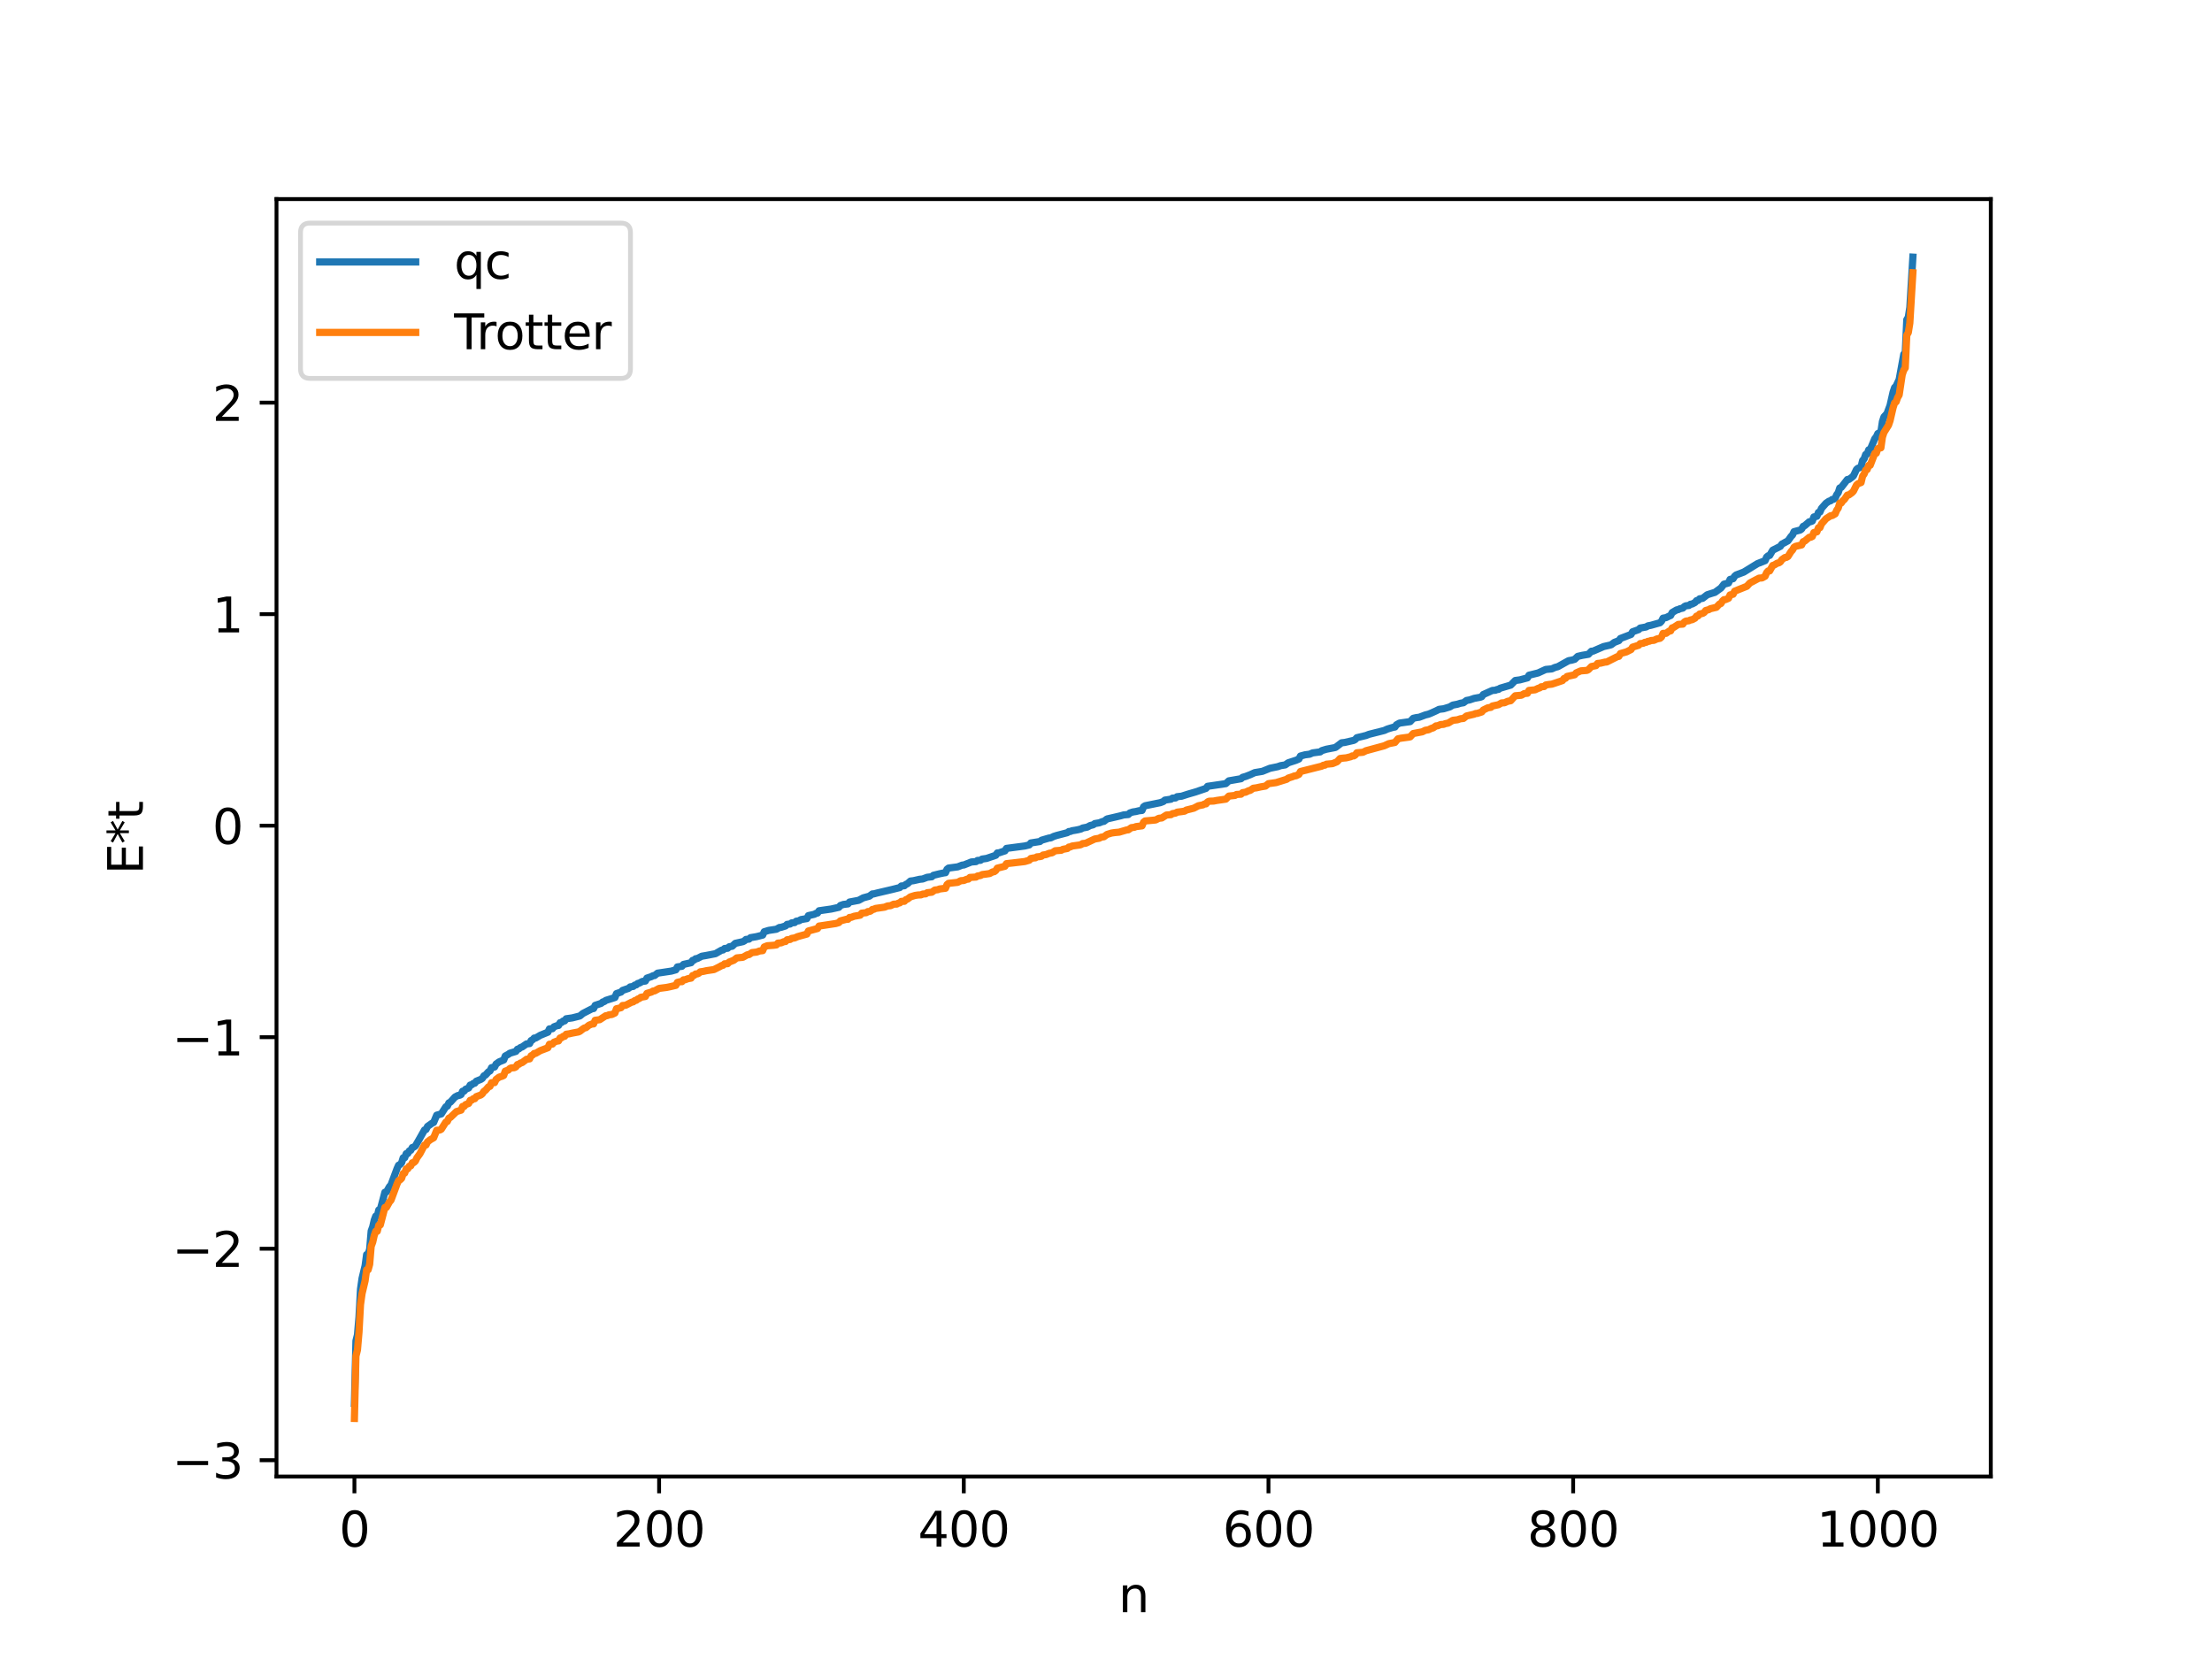 <?xml version="1.0" encoding="utf-8" standalone="no"?>
<!DOCTYPE svg PUBLIC "-//W3C//DTD SVG 1.1//EN"
  "http://www.w3.org/Graphics/SVG/1.1/DTD/svg11.dtd">
<svg xmlns:xlink="http://www.w3.org/1999/xlink" width="460.8pt" height="345.6pt" viewBox="0 0 460.8 345.6" xmlns="http://www.w3.org/2000/svg" version="1.1">
 <defs>
  <style type="text/css">*{stroke-linejoin: round; stroke-linecap: butt}</style>
 </defs>
 <g id="figure_1">
  <g id="patch_1">
   <path d="M 0 345.6 
L 460.8 345.6 
L 460.8 0 
L 0 0 
z
" style="fill: #ffffff"/>
  </g>
  <g id="axes_1">
   <g id="patch_2">
    <path d="M 57.6 307.584 
L 414.72 307.584 
L 414.72 41.472 
L 57.6 41.472 
z
" style="fill: #ffffff"/>
   </g>
   <g id="matplotlib.axis_1">
    <g id="xtick_1">
     <g id="line2d_1">
      <defs>
       <path id="mdbfaebf7a3" d="M 0 0 
L 0 3.5 
" style="stroke: #000000; stroke-width: 0.8"/>
      </defs>
      <g>
       <use xlink:href="#mdbfaebf7a3" x="73.833" y="307.584" style="stroke: #000000; stroke-width: 0.8"/>
      </g>
     </g>
     <g id="text_1">
      <!-- 0 -->
      <g transform="translate(70.651 322.182) scale(0.1 -0.1)">
       <defs>
        <path id="DejaVuSans-30" d="M 2034 4250 
Q 1547 4250 1301 3770 
Q 1056 3291 1056 2328 
Q 1056 1369 1301 889 
Q 1547 409 2034 409 
Q 2525 409 2770 889 
Q 3016 1369 3016 2328 
Q 3016 3291 2770 3770 
Q 2525 4250 2034 4250 
z
M 2034 4750 
Q 2819 4750 3233 4129 
Q 3647 3509 3647 2328 
Q 3647 1150 3233 529 
Q 2819 -91 2034 -91 
Q 1250 -91 836 529 
Q 422 1150 422 2328 
Q 422 3509 836 4129 
Q 1250 4750 2034 4750 
z
" transform="scale(0.016)"/>
       </defs>
       <use xlink:href="#DejaVuSans-30"/>
      </g>
     </g>
    </g>
    <g id="xtick_2">
     <g id="line2d_2">
      <g>
       <use xlink:href="#mdbfaebf7a3" x="137.304" y="307.584" style="stroke: #000000; stroke-width: 0.8"/>
      </g>
     </g>
     <g id="text_2">
      <!-- 200 -->
      <g transform="translate(127.76 322.182) scale(0.1 -0.1)">
       <defs>
        <path id="DejaVuSans-32" d="M 1228 531 
L 3431 531 
L 3431 0 
L 469 0 
L 469 531 
Q 828 903 1448 1529 
Q 2069 2156 2228 2338 
Q 2531 2678 2651 2914 
Q 2772 3150 2772 3378 
Q 2772 3750 2511 3984 
Q 2250 4219 1831 4219 
Q 1534 4219 1204 4116 
Q 875 4013 500 3803 
L 500 4441 
Q 881 4594 1212 4672 
Q 1544 4750 1819 4750 
Q 2544 4750 2975 4387 
Q 3406 4025 3406 3419 
Q 3406 3131 3298 2873 
Q 3191 2616 2906 2266 
Q 2828 2175 2409 1742 
Q 1991 1309 1228 531 
z
" transform="scale(0.016)"/>
       </defs>
       <use xlink:href="#DejaVuSans-32"/>
       <use xlink:href="#DejaVuSans-30" x="63.623"/>
       <use xlink:href="#DejaVuSans-30" x="127.246"/>
      </g>
     </g>
    </g>
    <g id="xtick_3">
     <g id="line2d_3">
      <g>
       <use xlink:href="#mdbfaebf7a3" x="200.775" y="307.584" style="stroke: #000000; stroke-width: 0.8"/>
      </g>
     </g>
     <g id="text_3">
      <!-- 400 -->
      <g transform="translate(191.231 322.182) scale(0.1 -0.1)">
       <defs>
        <path id="DejaVuSans-34" d="M 2419 4116 
L 825 1625 
L 2419 1625 
L 2419 4116 
z
M 2253 4666 
L 3047 4666 
L 3047 1625 
L 3713 1625 
L 3713 1100 
L 3047 1100 
L 3047 0 
L 2419 0 
L 2419 1100 
L 313 1100 
L 313 1709 
L 2253 4666 
z
" transform="scale(0.016)"/>
       </defs>
       <use xlink:href="#DejaVuSans-34"/>
       <use xlink:href="#DejaVuSans-30" x="63.623"/>
       <use xlink:href="#DejaVuSans-30" x="127.246"/>
      </g>
     </g>
    </g>
    <g id="xtick_4">
     <g id="line2d_4">
      <g>
       <use xlink:href="#mdbfaebf7a3" x="264.246" y="307.584" style="stroke: #000000; stroke-width: 0.8"/>
      </g>
     </g>
     <g id="text_4">
      <!-- 600 -->
      <g transform="translate(254.702 322.182) scale(0.1 -0.1)">
       <defs>
        <path id="DejaVuSans-36" d="M 2113 2584 
Q 1688 2584 1439 2293 
Q 1191 2003 1191 1497 
Q 1191 994 1439 701 
Q 1688 409 2113 409 
Q 2538 409 2786 701 
Q 3034 994 3034 1497 
Q 3034 2003 2786 2293 
Q 2538 2584 2113 2584 
z
M 3366 4563 
L 3366 3988 
Q 3128 4100 2886 4159 
Q 2644 4219 2406 4219 
Q 1781 4219 1451 3797 
Q 1122 3375 1075 2522 
Q 1259 2794 1537 2939 
Q 1816 3084 2150 3084 
Q 2853 3084 3261 2657 
Q 3669 2231 3669 1497 
Q 3669 778 3244 343 
Q 2819 -91 2113 -91 
Q 1303 -91 875 529 
Q 447 1150 447 2328 
Q 447 3434 972 4092 
Q 1497 4750 2381 4750 
Q 2619 4750 2861 4703 
Q 3103 4656 3366 4563 
z
" transform="scale(0.016)"/>
       </defs>
       <use xlink:href="#DejaVuSans-36"/>
       <use xlink:href="#DejaVuSans-30" x="63.623"/>
       <use xlink:href="#DejaVuSans-30" x="127.246"/>
      </g>
     </g>
    </g>
    <g id="xtick_5">
     <g id="line2d_5">
      <g>
       <use xlink:href="#mdbfaebf7a3" x="327.717" y="307.584" style="stroke: #000000; stroke-width: 0.8"/>
      </g>
     </g>
     <g id="text_5">
      <!-- 800 -->
      <g transform="translate(318.173 322.182) scale(0.1 -0.1)">
       <defs>
        <path id="DejaVuSans-38" d="M 2034 2216 
Q 1584 2216 1326 1975 
Q 1069 1734 1069 1313 
Q 1069 891 1326 650 
Q 1584 409 2034 409 
Q 2484 409 2743 651 
Q 3003 894 3003 1313 
Q 3003 1734 2745 1975 
Q 2488 2216 2034 2216 
z
M 1403 2484 
Q 997 2584 770 2862 
Q 544 3141 544 3541 
Q 544 4100 942 4425 
Q 1341 4750 2034 4750 
Q 2731 4750 3128 4425 
Q 3525 4100 3525 3541 
Q 3525 3141 3298 2862 
Q 3072 2584 2669 2484 
Q 3125 2378 3379 2068 
Q 3634 1759 3634 1313 
Q 3634 634 3220 271 
Q 2806 -91 2034 -91 
Q 1263 -91 848 271 
Q 434 634 434 1313 
Q 434 1759 690 2068 
Q 947 2378 1403 2484 
z
M 1172 3481 
Q 1172 3119 1398 2916 
Q 1625 2713 2034 2713 
Q 2441 2713 2670 2916 
Q 2900 3119 2900 3481 
Q 2900 3844 2670 4047 
Q 2441 4250 2034 4250 
Q 1625 4250 1398 4047 
Q 1172 3844 1172 3481 
z
" transform="scale(0.016)"/>
       </defs>
       <use xlink:href="#DejaVuSans-38"/>
       <use xlink:href="#DejaVuSans-30" x="63.623"/>
       <use xlink:href="#DejaVuSans-30" x="127.246"/>
      </g>
     </g>
    </g>
    <g id="xtick_6">
     <g id="line2d_6">
      <g>
       <use xlink:href="#mdbfaebf7a3" x="391.188" y="307.584" style="stroke: #000000; stroke-width: 0.8"/>
      </g>
     </g>
     <g id="text_6">
      <!-- 1000 -->
      <g transform="translate(378.463 322.182) scale(0.1 -0.1)">
       <defs>
        <path id="DejaVuSans-31" d="M 794 531 
L 1825 531 
L 1825 4091 
L 703 3866 
L 703 4441 
L 1819 4666 
L 2450 4666 
L 2450 531 
L 3481 531 
L 3481 0 
L 794 0 
L 794 531 
z
" transform="scale(0.016)"/>
       </defs>
       <use xlink:href="#DejaVuSans-31"/>
       <use xlink:href="#DejaVuSans-30" x="63.623"/>
       <use xlink:href="#DejaVuSans-30" x="127.246"/>
       <use xlink:href="#DejaVuSans-30" x="190.869"/>
      </g>
     </g>
    </g>
    <g id="text_7">
     <!-- n -->
     <g transform="translate(232.991 335.861) scale(0.1 -0.1)">
      <defs>
       <path id="DejaVuSans-6e" d="M 3513 2113 
L 3513 0 
L 2938 0 
L 2938 2094 
Q 2938 2591 2744 2837 
Q 2550 3084 2163 3084 
Q 1697 3084 1428 2787 
Q 1159 2491 1159 1978 
L 1159 0 
L 581 0 
L 581 3500 
L 1159 3500 
L 1159 2956 
Q 1366 3272 1645 3428 
Q 1925 3584 2291 3584 
Q 2894 3584 3203 3211 
Q 3513 2838 3513 2113 
z
" transform="scale(0.016)"/>
      </defs>
      <use xlink:href="#DejaVuSans-6e"/>
     </g>
    </g>
   </g>
   <g id="matplotlib.axis_2">
    <g id="ytick_1">
     <g id="line2d_7">
      <defs>
       <path id="meb1a7f7fb3" d="M 0 0 
L -3.5 0 
" style="stroke: #000000; stroke-width: 0.8"/>
      </defs>
      <g>
       <use xlink:href="#meb1a7f7fb3" x="57.6" y="304.19" style="stroke: #000000; stroke-width: 0.8"/>
      </g>
     </g>
     <g id="text_8">
      <!-- −3 -->
      <g transform="translate(35.858 307.99) scale(0.1 -0.1)">
       <defs>
        <path id="DejaVuSans-2212" d="M 678 2272 
L 4684 2272 
L 4684 1741 
L 678 1741 
L 678 2272 
z
" transform="scale(0.016)"/>
        <path id="DejaVuSans-33" d="M 2597 2516 
Q 3050 2419 3304 2112 
Q 3559 1806 3559 1356 
Q 3559 666 3084 287 
Q 2609 -91 1734 -91 
Q 1441 -91 1130 -33 
Q 819 25 488 141 
L 488 750 
Q 750 597 1062 519 
Q 1375 441 1716 441 
Q 2309 441 2620 675 
Q 2931 909 2931 1356 
Q 2931 1769 2642 2001 
Q 2353 2234 1838 2234 
L 1294 2234 
L 1294 2753 
L 1863 2753 
Q 2328 2753 2575 2939 
Q 2822 3125 2822 3475 
Q 2822 3834 2567 4026 
Q 2313 4219 1838 4219 
Q 1578 4219 1281 4162 
Q 984 4106 628 3988 
L 628 4550 
Q 988 4650 1302 4700 
Q 1616 4750 1894 4750 
Q 2613 4750 3031 4423 
Q 3450 4097 3450 3541 
Q 3450 3153 3228 2886 
Q 3006 2619 2597 2516 
z
" transform="scale(0.016)"/>
       </defs>
       <use xlink:href="#DejaVuSans-2212"/>
       <use xlink:href="#DejaVuSans-33" x="83.789"/>
      </g>
     </g>
    </g>
    <g id="ytick_2">
     <g id="line2d_8">
      <g>
       <use xlink:href="#meb1a7f7fb3" x="57.6" y="260.128" style="stroke: #000000; stroke-width: 0.8"/>
      </g>
     </g>
     <g id="text_9">
      <!-- −2 -->
      <g transform="translate(35.858 263.927) scale(0.1 -0.1)">
       <use xlink:href="#DejaVuSans-2212"/>
       <use xlink:href="#DejaVuSans-32" x="83.789"/>
      </g>
     </g>
    </g>
    <g id="ytick_3">
     <g id="line2d_9">
      <g>
       <use xlink:href="#meb1a7f7fb3" x="57.6" y="216.065" style="stroke: #000000; stroke-width: 0.8"/>
      </g>
     </g>
     <g id="text_10">
      <!-- −1 -->
      <g transform="translate(35.858 219.865) scale(0.1 -0.1)">
       <use xlink:href="#DejaVuSans-2212"/>
       <use xlink:href="#DejaVuSans-31" x="83.789"/>
      </g>
     </g>
    </g>
    <g id="ytick_4">
     <g id="line2d_10">
      <g>
       <use xlink:href="#meb1a7f7fb3" x="57.6" y="172.003" style="stroke: #000000; stroke-width: 0.8"/>
      </g>
     </g>
     <g id="text_11">
      <!-- 0 -->
      <g transform="translate(44.237 175.802) scale(0.1 -0.1)">
       <use xlink:href="#DejaVuSans-30"/>
      </g>
     </g>
    </g>
    <g id="ytick_5">
     <g id="line2d_11">
      <g>
       <use xlink:href="#meb1a7f7fb3" x="57.6" y="127.94" style="stroke: #000000; stroke-width: 0.8"/>
      </g>
     </g>
     <g id="text_12">
      <!-- 1 -->
      <g transform="translate(44.237 131.74) scale(0.1 -0.1)">
       <use xlink:href="#DejaVuSans-31"/>
      </g>
     </g>
    </g>
    <g id="ytick_6">
     <g id="line2d_12">
      <g>
       <use xlink:href="#meb1a7f7fb3" x="57.6" y="83.878" style="stroke: #000000; stroke-width: 0.8"/>
      </g>
     </g>
     <g id="text_13">
      <!-- 2 -->
      <g transform="translate(44.237 87.677) scale(0.1 -0.1)">
       <use xlink:href="#DejaVuSans-32"/>
      </g>
     </g>
    </g>
    <g id="text_14">
     <!-- E*t -->
     <g transform="translate(29.778 182.148) rotate(-90) scale(0.1 -0.1)">
      <defs>
       <path id="DejaVuSans-45" d="M 628 4666 
L 3578 4666 
L 3578 4134 
L 1259 4134 
L 1259 2753 
L 3481 2753 
L 3481 2222 
L 1259 2222 
L 1259 531 
L 3634 531 
L 3634 0 
L 628 0 
L 628 4666 
z
" transform="scale(0.016)"/>
       <path id="DejaVuSans-2a" d="M 3009 3897 
L 1888 3291 
L 3009 2681 
L 2828 2375 
L 1778 3009 
L 1778 1831 
L 1422 1831 
L 1422 3009 
L 372 2375 
L 191 2681 
L 1313 3291 
L 191 3897 
L 372 4206 
L 1422 3572 
L 1422 4750 
L 1778 4750 
L 1778 3572 
L 2828 4206 
L 3009 3897 
z
" transform="scale(0.016)"/>
       <path id="DejaVuSans-74" d="M 1172 4494 
L 1172 3500 
L 2356 3500 
L 2356 3053 
L 1172 3053 
L 1172 1153 
Q 1172 725 1289 603 
Q 1406 481 1766 481 
L 2356 481 
L 2356 0 
L 1766 0 
Q 1100 0 847 248 
Q 594 497 594 1153 
L 594 3053 
L 172 3053 
L 172 3500 
L 594 3500 
L 594 4494 
L 1172 4494 
z
" transform="scale(0.016)"/>
      </defs>
      <use xlink:href="#DejaVuSans-45"/>
      <use xlink:href="#DejaVuSans-2a" x="63.184"/>
      <use xlink:href="#DejaVuSans-74" x="113.184"/>
     </g>
    </g>
   </g>
   <g id="line2d_13">
    <path d="M 73.833 292.337 
L 74.15 279.326 
L 74.467 278.078 
L 74.785 274.348 
L 75.102 268.557 
L 75.42 266.318 
L 76.054 263.692 
L 76.372 261.354 
L 76.689 261.332 
L 77.006 260.219 
L 77.324 256.434 
L 77.641 255.568 
L 77.958 254.187 
L 78.276 253.337 
L 78.593 253.311 
L 78.91 252.046 
L 79.228 251.949 
L 80.18 248.369 
L 80.497 248.316 
L 81.132 247.204 
L 81.449 246.845 
L 82.719 243.433 
L 83.036 242.732 
L 83.353 242.582 
L 83.671 242.211 
L 83.988 241.194 
L 84.305 241.175 
L 84.623 240.328 
L 84.94 240.306 
L 85.258 239.763 
L 85.575 239.623 
L 85.892 239.043 
L 86.21 238.96 
L 86.527 238.726 
L 87.162 237.64 
L 88.431 235.391 
L 88.748 235.295 
L 89.066 234.656 
L 90.018 233.98 
L 90.335 233.831 
L 90.97 232.311 
L 91.922 232.053 
L 92.874 230.562 
L 93.191 230.433 
L 93.509 229.752 
L 93.826 229.596 
L 94.778 228.536 
L 95.413 228.198 
L 95.73 228.173 
L 96.048 228.013 
L 96.365 227.328 
L 96.682 227.3 
L 97 226.907 
L 97.634 226.644 
L 97.952 226.04 
L 98.269 225.977 
L 98.586 225.715 
L 98.904 225.652 
L 99.221 225.235 
L 100.173 224.849 
L 100.491 224.635 
L 100.808 224.109 
L 101.125 223.975 
L 101.76 223.271 
L 102.077 223.098 
L 102.395 222.414 
L 103.029 222.275 
L 103.347 221.652 
L 103.981 221.204 
L 104.934 220.817 
L 105.251 219.985 
L 105.886 219.64 
L 106.203 219.406 
L 107.472 219.029 
L 107.79 218.575 
L 108.107 218.489 
L 108.424 218.214 
L 108.742 218.119 
L 109.694 217.462 
L 110.329 217.392 
L 110.646 216.761 
L 110.963 216.61 
L 111.281 216.247 
L 111.598 216.236 
L 112.55 215.672 
L 114.137 215.024 
L 114.454 214.337 
L 115.089 214.295 
L 115.406 213.902 
L 116.041 213.662 
L 116.358 213.622 
L 116.676 213.041 
L 116.993 212.995 
L 117.31 212.701 
L 117.628 212.676 
L 117.945 212.227 
L 119.215 212.046 
L 120.801 211.644 
L 121.436 211.119 
L 123.34 210.136 
L 123.658 210.097 
L 123.975 209.436 
L 125.244 209.016 
L 125.562 208.73 
L 125.879 208.648 
L 126.196 208.402 
L 128.1 207.804 
L 128.418 206.989 
L 129.053 206.772 
L 129.37 206.666 
L 129.687 206.32 
L 130.957 205.886 
L 131.274 205.594 
L 131.909 205.491 
L 132.226 205.217 
L 132.543 205.162 
L 132.861 204.872 
L 133.178 204.796 
L 133.813 204.45 
L 134.448 204.369 
L 134.765 203.76 
L 135.717 203.442 
L 136.034 203.257 
L 136.352 203.229 
L 136.986 202.726 
L 139.843 202.298 
L 140.795 202.031 
L 141.112 201.426 
L 142.064 201.294 
L 142.381 200.904 
L 143.968 200.549 
L 144.286 200.068 
L 144.603 199.992 
L 144.92 199.717 
L 145.238 199.691 
L 146.19 199.201 
L 147.142 199.038 
L 149.046 198.669 
L 150.315 197.936 
L 150.633 197.894 
L 150.95 197.588 
L 151.585 197.539 
L 151.902 197.234 
L 152.537 197.116 
L 153.172 196.515 
L 154.758 196.163 
L 155.076 196.001 
L 155.393 195.703 
L 156.028 195.637 
L 156.345 195.333 
L 156.98 195.226 
L 157.615 195.116 
L 158.884 194.795 
L 159.201 194.098 
L 160.153 193.814 
L 161.74 193.574 
L 162.375 193.209 
L 162.692 193.187 
L 163.327 192.987 
L 163.644 192.887 
L 163.962 192.564 
L 164.596 192.491 
L 164.914 192.255 
L 165.548 192.192 
L 165.866 191.908 
L 166.5 191.798 
L 166.818 191.573 
L 167.77 191.408 
L 168.087 191.36 
L 168.405 190.74 
L 169.674 190.454 
L 169.991 190.263 
L 170.309 190.204 
L 170.626 189.729 
L 173.165 189.364 
L 174.752 189.01 
L 175.069 188.63 
L 175.704 188.413 
L 176.656 188.299 
L 176.973 187.911 
L 178.877 187.552 
L 179.829 187.039 
L 181.099 186.693 
L 181.734 186.219 
L 182.051 186.208 
L 182.686 186.037 
L 185.859 185.292 
L 187.446 184.894 
L 187.763 184.568 
L 188.398 184.518 
L 188.715 184.228 
L 189.033 184.104 
L 189.667 183.539 
L 190.302 183.462 
L 191.572 183.173 
L 192.206 183.109 
L 193.158 182.752 
L 194.11 182.646 
L 194.428 182.346 
L 195.697 182.034 
L 196.649 181.837 
L 196.967 181.799 
L 197.284 181.083 
L 197.601 180.836 
L 199.505 180.583 
L 200.458 180.214 
L 200.775 180.198 
L 202.362 179.56 
L 203.314 179.49 
L 203.631 179.249 
L 204.266 179.213 
L 204.583 178.965 
L 205.535 178.823 
L 207.439 178.17 
L 207.757 177.681 
L 208.074 177.672 
L 209.026 177.353 
L 209.343 177.258 
L 209.661 176.738 
L 213.469 176.235 
L 214.421 176.008 
L 214.739 175.604 
L 216.643 175.303 
L 216.96 175.036 
L 218.547 174.573 
L 218.864 174.558 
L 219.499 174.243 
L 220.134 174.039 
L 222.355 173.462 
L 222.672 173.22 
L 222.99 173.213 
L 223.307 173.062 
L 223.942 172.962 
L 224.577 172.842 
L 225.211 172.682 
L 225.529 172.495 
L 226.481 172.309 
L 227.115 171.973 
L 227.75 171.814 
L 228.067 171.566 
L 229.02 171.403 
L 229.654 171.148 
L 229.972 171.102 
L 230.606 170.604 
L 232.193 170.239 
L 233.462 169.94 
L 234.097 169.76 
L 235.049 169.679 
L 235.367 169.357 
L 236.001 169.146 
L 236.636 169.051 
L 237.271 168.893 
L 237.905 168.827 
L 238.223 168.078 
L 238.54 167.855 
L 241.714 167.21 
L 242.348 166.968 
L 242.666 166.676 
L 243.935 166.486 
L 244.253 166.26 
L 244.887 166.225 
L 245.205 165.971 
L 246.157 165.86 
L 247.426 165.449 
L 249.013 164.988 
L 251.234 164.236 
L 251.552 163.804 
L 255.36 163.245 
L 255.995 162.663 
L 258.534 162.224 
L 258.851 161.93 
L 259.486 161.75 
L 260.438 161.385 
L 261.39 160.95 
L 262.977 160.685 
L 264.563 160.042 
L 266.15 159.719 
L 266.785 159.499 
L 267.737 159.345 
L 268.372 158.899 
L 269.958 158.385 
L 270.593 158.109 
L 270.91 157.498 
L 271.862 157.239 
L 272.815 157.115 
L 273.449 156.842 
L 275.036 156.631 
L 275.353 156.366 
L 276.305 156.079 
L 277.892 155.775 
L 278.21 155.703 
L 279.479 154.739 
L 280.114 154.67 
L 282.018 154.231 
L 282.335 154.046 
L 282.653 153.679 
L 284.557 153.219 
L 285.191 152.972 
L 288.365 152.171 
L 289 151.881 
L 289.634 151.683 
L 290.269 151.497 
L 290.586 151.456 
L 290.904 150.989 
L 291.539 150.634 
L 293.76 150.325 
L 294.395 149.639 
L 295.029 149.496 
L 295.664 149.411 
L 296.934 148.934 
L 297.568 148.779 
L 298.203 148.521 
L 299.155 148.088 
L 299.79 147.767 
L 300.742 147.649 
L 302.011 147.262 
L 302.646 146.885 
L 303.598 146.705 
L 304.233 146.501 
L 304.867 146.395 
L 305.502 145.924 
L 306.137 145.805 
L 307.089 145.484 
L 308.358 145.25 
L 308.676 145.13 
L 308.993 144.681 
L 309.628 144.4 
L 310.897 143.829 
L 311.532 143.79 
L 311.849 143.636 
L 312.167 143.618 
L 312.484 143.375 
L 314.705 142.722 
L 315.658 141.758 
L 316.61 141.631 
L 318.196 141.211 
L 318.514 140.662 
L 320.418 140.188 
L 322.005 139.459 
L 323.274 139.339 
L 323.909 139.048 
L 324.543 138.874 
L 326.765 137.636 
L 327.4 137.522 
L 328.034 137.345 
L 328.669 136.737 
L 329.621 136.516 
L 330.891 136.302 
L 331.525 135.657 
L 331.843 135.653 
L 334.064 134.69 
L 335.334 134.402 
L 335.651 134.308 
L 336.286 133.826 
L 337.238 133.457 
L 337.555 133.012 
L 339.777 132.163 
L 340.094 131.61 
L 341.363 131.159 
L 341.681 130.831 
L 342.95 130.604 
L 343.267 130.382 
L 343.902 130.265 
L 345.806 129.729 
L 346.124 129.407 
L 346.441 128.777 
L 347.076 128.663 
L 347.71 128.348 
L 348.028 128.218 
L 348.345 127.602 
L 349.297 127.041 
L 349.615 127.001 
L 349.932 126.823 
L 350.567 126.675 
L 350.884 126.353 
L 351.201 126.198 
L 351.836 126.131 
L 352.153 125.876 
L 352.471 125.843 
L 353.105 125.517 
L 353.423 125.124 
L 353.74 125.085 
L 354.058 124.744 
L 354.692 124.643 
L 355.644 123.903 
L 356.914 123.498 
L 357.231 123.417 
L 358.5 122.498 
L 359.135 121.69 
L 359.77 121.534 
L 360.087 121.443 
L 360.405 120.7 
L 361.039 120.557 
L 361.357 120.031 
L 361.674 119.772 
L 363.261 119.174 
L 366.117 117.413 
L 367.704 116.792 
L 368.021 116.048 
L 368.339 115.782 
L 368.656 115.705 
L 369.291 114.618 
L 370.877 113.813 
L 371.195 113.351 
L 372.464 112.666 
L 373.099 111.767 
L 373.416 111.44 
L 373.734 110.751 
L 375.003 110.422 
L 375.32 110.199 
L 375.638 109.647 
L 375.955 109.51 
L 376.907 108.688 
L 377.224 108.669 
L 377.542 108.536 
L 377.859 107.687 
L 378.494 107.551 
L 378.811 106.747 
L 379.129 106.665 
L 379.446 105.904 
L 380.398 104.828 
L 381.033 104.396 
L 381.35 104.319 
L 381.667 104.054 
L 381.985 104.001 
L 382.302 103.775 
L 382.62 103.058 
L 382.937 102.641 
L 383.254 101.653 
L 383.572 101.527 
L 384.841 99.892 
L 385.158 99.874 
L 385.793 99.411 
L 386.11 99.119 
L 386.745 97.791 
L 387.062 97.527 
L 387.38 97.443 
L 387.697 97.22 
L 388.015 95.939 
L 388.332 95.591 
L 388.649 94.681 
L 388.967 94.587 
L 389.284 93.706 
L 389.601 93.663 
L 390.553 91.38 
L 390.871 91.015 
L 391.188 90.319 
L 391.823 89.956 
L 392.14 87.829 
L 392.458 86.847 
L 393.092 86.164 
L 393.727 84.469 
L 394.362 81.679 
L 394.679 80.739 
L 394.996 80.424 
L 395.631 79.049 
L 396.583 73.813 
L 396.9 73.436 
L 397.218 66.603 
L 397.535 66.073 
L 397.853 64.052 
L 398.487 53.568 
L 398.487 53.568 
" clip-path="url(#pef5e3cb032)" style="fill: none; stroke: #1f77b4; stroke-width: 1.5; stroke-linecap: square"/>
   </g>
   <g id="line2d_14">
    <path d="M 73.833 295.488 
L 74.15 282.49 
L 74.467 281.217 
L 74.785 277.525 
L 75.102 271.773 
L 75.42 269.491 
L 76.054 266.83 
L 76.372 264.526 
L 76.689 264.526 
L 77.006 263.382 
L 77.324 259.616 
L 77.641 258.775 
L 77.958 257.377 
L 78.276 256.493 
L 78.593 256.493 
L 78.91 255.22 
L 79.228 255.176 
L 80.18 251.528 
L 80.497 251.528 
L 81.132 250.384 
L 81.449 250.03 
L 82.719 246.618 
L 83.036 245.936 
L 83.353 245.776 
L 83.671 245.451 
L 83.988 244.467 
L 84.305 244.378 
L 84.623 243.494 
L 84.94 243.494 
L 85.258 242.935 
L 85.575 242.867 
L 85.892 242.222 
L 86.21 242.177 
L 86.527 241.89 
L 86.844 241.212 
L 87.479 240.338 
L 88.431 238.529 
L 88.748 238.529 
L 89.066 237.857 
L 89.7 237.385 
L 90.335 237.031 
L 90.97 235.461 
L 91.605 235.419 
L 91.922 235.245 
L 92.874 233.751 
L 93.191 233.619 
L 93.509 232.937 
L 93.826 232.778 
L 95.096 231.561 
L 96.048 231.264 
L 96.365 230.496 
L 96.682 230.496 
L 97 230.108 
L 97.634 229.868 
L 97.952 229.223 
L 98.269 229.179 
L 98.586 228.891 
L 98.904 228.884 
L 99.221 228.448 
L 100.173 228.098 
L 100.491 227.835 
L 100.808 227.34 
L 101.125 227.139 
L 101.76 226.409 
L 102.077 226.301 
L 102.395 225.544 
L 103.029 225.531 
L 103.347 224.859 
L 103.981 224.387 
L 104.616 224.19 
L 104.934 224.033 
L 105.251 223.139 
L 105.886 222.92 
L 106.203 222.598 
L 106.52 222.462 
L 107.155 222.421 
L 107.472 222.246 
L 107.79 221.765 
L 108.107 221.704 
L 108.424 221.449 
L 108.742 221.382 
L 109.694 220.664 
L 110.329 220.582 
L 110.646 219.939 
L 110.963 219.78 
L 111.281 219.454 
L 111.598 219.427 
L 112.55 218.869 
L 114.137 218.265 
L 114.454 217.539 
L 115.089 217.497 
L 115.406 217.109 
L 116.041 216.87 
L 116.358 216.842 
L 116.676 216.225 
L 116.993 216.18 
L 117.31 215.893 
L 117.628 215.886 
L 117.945 215.45 
L 118.58 215.362 
L 119.215 215.215 
L 120.484 214.977 
L 120.801 214.836 
L 121.436 214.341 
L 121.753 214.141 
L 122.071 214.081 
L 122.705 213.566 
L 123.34 213.305 
L 123.658 213.302 
L 123.975 212.546 
L 124.927 212.421 
L 126.196 211.597 
L 126.514 211.579 
L 126.831 211.41 
L 127.466 211.336 
L 128.1 211.034 
L 128.418 210.141 
L 129.053 210.002 
L 129.37 209.922 
L 129.687 209.464 
L 130.322 209.422 
L 131.591 208.767 
L 131.909 208.705 
L 132.226 208.45 
L 132.543 208.383 
L 132.861 208.108 
L 133.178 208.016 
L 133.496 207.754 
L 134.448 207.584 
L 134.765 206.94 
L 135.717 206.663 
L 136.034 206.455 
L 136.352 206.428 
L 137.304 205.902 
L 138.891 205.695 
L 139.525 205.564 
L 140.795 205.267 
L 141.112 204.649 
L 141.747 204.499 
L 142.064 204.499 
L 142.381 204.118 
L 142.699 204.111 
L 143.334 203.872 
L 143.968 203.763 
L 144.286 203.227 
L 144.603 203.182 
L 144.92 202.894 
L 145.238 202.888 
L 145.555 202.752 
L 145.872 202.452 
L 146.507 202.364 
L 147.142 202.217 
L 148.729 201.978 
L 149.998 201.343 
L 150.315 201.142 
L 150.633 201.082 
L 150.95 200.773 
L 151.585 200.753 
L 151.902 200.412 
L 152.854 200.048 
L 153.489 199.547 
L 154.758 199.422 
L 155.71 198.885 
L 156.028 198.862 
L 156.662 198.44 
L 157.615 198.337 
L 158.249 198.103 
L 158.884 198.036 
L 159.201 197.272 
L 159.836 197.018 
L 161.105 196.923 
L 161.74 196.841 
L 162.058 196.466 
L 162.692 196.424 
L 163.327 196.156 
L 163.644 196.134 
L 163.962 195.775 
L 164.596 195.707 
L 164.914 195.487 
L 165.548 195.385 
L 166.183 195.11 
L 168.087 194.585 
L 168.405 193.942 
L 170.309 193.43 
L 170.626 192.914 
L 171.578 192.773 
L 174.117 192.385 
L 174.752 192.195 
L 175.069 191.834 
L 176.339 191.501 
L 176.656 191.501 
L 176.973 191.12 
L 177.291 191.113 
L 177.925 190.873 
L 179.195 190.648 
L 179.512 190.228 
L 180.464 190.122 
L 180.781 189.896 
L 181.099 189.889 
L 181.416 189.753 
L 181.734 189.453 
L 182.051 189.427 
L 182.368 189.248 
L 184.272 188.98 
L 184.907 188.726 
L 185.542 188.665 
L 186.177 188.353 
L 186.811 188.335 
L 187.129 188.144 
L 187.446 188.084 
L 187.763 187.775 
L 188.398 187.755 
L 188.715 187.414 
L 189.033 187.308 
L 189.667 186.83 
L 190.62 186.536 
L 191.254 186.442 
L 191.889 186.415 
L 192.206 186.249 
L 192.841 186.205 
L 193.158 185.971 
L 194.11 185.864 
L 194.745 185.413 
L 195.38 185.339 
L 195.697 185.194 
L 196.967 185.038 
L 197.284 184.274 
L 197.601 184.019 
L 199.188 183.842 
L 199.505 183.808 
L 200.14 183.467 
L 200.775 183.425 
L 201.41 183.158 
L 201.727 183.135 
L 202.044 182.786 
L 203.314 182.709 
L 203.631 182.489 
L 204.266 182.386 
L 204.583 182.189 
L 205.535 182.07 
L 206.17 181.973 
L 206.805 181.626 
L 207.122 181.587 
L 207.439 181.356 
L 207.757 180.854 
L 209.343 180.459 
L 209.661 179.915 
L 210.93 179.775 
L 213.469 179.474 
L 214.421 179.196 
L 214.739 178.836 
L 215.373 178.723 
L 215.691 178.703 
L 216.008 178.502 
L 216.643 178.443 
L 216.96 178.372 
L 217.277 178.121 
L 217.912 178.026 
L 218.547 177.766 
L 219.181 177.65 
L 219.816 177.23 
L 221.086 177.124 
L 221.403 176.934 
L 222.355 176.755 
L 222.672 176.455 
L 222.99 176.428 
L 223.307 176.25 
L 224.894 176.027 
L 225.211 175.941 
L 225.529 175.728 
L 226.163 175.667 
L 228.067 174.776 
L 229.02 174.615 
L 229.337 174.415 
L 229.972 174.31 
L 230.606 173.832 
L 231.558 173.537 
L 232.193 173.444 
L 233.145 173.353 
L 234.732 172.888 
L 235.049 172.865 
L 235.684 172.415 
L 236.319 172.34 
L 236.636 172.196 
L 237.905 172.039 
L 238.223 171.276 
L 238.54 171.021 
L 240.444 170.844 
L 240.762 170.81 
L 241.396 170.469 
L 242.031 170.392 
L 242.983 169.787 
L 243.935 169.71 
L 244.253 169.49 
L 244.887 169.388 
L 245.205 169.19 
L 246.157 169.071 
L 246.791 168.974 
L 247.109 168.759 
L 248.696 168.357 
L 249.648 167.856 
L 250.6 167.668 
L 250.917 167.482 
L 251.234 167.46 
L 251.552 167.063 
L 251.869 166.91 
L 252.821 166.875 
L 253.456 166.749 
L 255.36 166.476 
L 255.995 165.838 
L 257.264 165.704 
L 257.581 165.504 
L 258.534 165.445 
L 258.851 165.123 
L 259.486 165.028 
L 260.12 164.72 
L 260.438 164.651 
L 261.072 164.209 
L 261.707 164.125 
L 262.659 163.917 
L 263.611 163.756 
L 264.246 163.251 
L 265.833 163.029 
L 268.054 162.338 
L 268.372 162.087 
L 269.324 161.778 
L 269.641 161.636 
L 269.958 161.617 
L 270.593 161.312 
L 270.91 160.721 
L 275.353 159.604 
L 275.671 159.417 
L 275.988 159.404 
L 276.305 159.198 
L 277.575 159.081 
L 278.527 158.692 
L 279.162 158.009 
L 279.796 157.931 
L 280.431 157.876 
L 281.383 157.641 
L 281.7 157.47 
L 282.018 157.47 
L 282.335 157.282 
L 282.653 156.825 
L 283.922 156.712 
L 284.557 156.39 
L 288.365 155.359 
L 289.317 154.919 
L 290.586 154.669 
L 291.221 153.911 
L 291.856 153.778 
L 293.443 153.566 
L 293.76 153.498 
L 294.395 152.809 
L 296.299 152.447 
L 296.934 152.125 
L 297.568 152.03 
L 298.203 151.721 
L 298.52 151.653 
L 299.155 151.21 
L 299.472 151.204 
L 300.107 150.938 
L 300.742 150.894 
L 301.059 150.758 
L 301.694 150.628 
L 302.646 150.056 
L 303.598 149.944 
L 304.233 149.731 
L 304.867 149.662 
L 305.502 149.151 
L 307.089 148.779 
L 307.406 148.637 
L 307.724 148.618 
L 308.676 148.313 
L 308.993 147.912 
L 309.945 147.447 
L 310.58 147.356 
L 310.897 147.073 
L 312.167 146.804 
L 312.801 146.434 
L 313.436 146.393 
L 314.071 146.097 
L 314.705 145.972 
L 315.34 145.279 
L 315.658 144.94 
L 316.927 144.829 
L 317.562 144.472 
L 318.196 144.421 
L 318.514 143.827 
L 319.783 143.701 
L 320.418 143.391 
L 320.735 143.311 
L 321.053 143.074 
L 321.687 143.012 
L 322.005 142.7 
L 322.639 142.592 
L 323.274 142.522 
L 323.909 142.314 
L 325.496 141.777 
L 325.813 141.342 
L 326.13 141.302 
L 326.448 140.913 
L 327.082 140.779 
L 328.034 140.567 
L 328.352 140.176 
L 329.304 139.754 
L 330.573 139.658 
L 330.891 139.499 
L 331.525 138.851 
L 332.16 138.723 
L 332.477 138.655 
L 332.795 138.212 
L 333.429 138.15 
L 334.381 137.92 
L 334.699 137.911 
L 336.92 136.793 
L 337.238 136.732 
L 337.555 136.153 
L 338.824 135.795 
L 339.777 135.315 
L 340.094 134.809 
L 341.363 134.422 
L 341.681 134.074 
L 342.315 134.008 
L 342.633 133.806 
L 342.95 133.799 
L 343.267 133.607 
L 343.585 133.588 
L 343.902 133.436 
L 344.537 133.394 
L 345.172 133.099 
L 345.806 132.974 
L 346.124 132.695 
L 346.441 131.941 
L 347.076 131.933 
L 347.71 131.473 
L 348.028 131.423 
L 348.345 130.792 
L 348.662 130.703 
L 349.615 130.076 
L 350.567 130.014 
L 350.884 129.575 
L 351.201 129.385 
L 351.836 129.315 
L 352.153 129.138 
L 352.471 129.111 
L 353.105 128.779 
L 353.423 128.343 
L 353.74 128.303 
L 354.058 127.914 
L 354.692 127.781 
L 355.01 127.597 
L 355.327 127.178 
L 355.962 127.005 
L 356.279 126.812 
L 357.548 126.517 
L 358.183 125.841 
L 358.5 125.725 
L 358.818 125.214 
L 359.135 124.922 
L 359.453 124.912 
L 360.087 124.631 
L 360.405 123.932 
L 361.039 123.794 
L 361.357 123.155 
L 363.896 122.138 
L 364.53 121.45 
L 366.434 120.437 
L 367.069 120.396 
L 367.704 120.045 
L 368.021 119.293 
L 368.339 118.943 
L 368.656 118.935 
L 369.291 117.793 
L 369.608 117.704 
L 370.243 117.314 
L 370.56 117.256 
L 370.877 117.059 
L 371.195 116.577 
L 371.829 116.14 
L 372.147 116.112 
L 372.464 115.924 
L 373.099 114.916 
L 373.416 114.573 
L 373.734 114.006 
L 374.051 113.814 
L 375.32 113.519 
L 375.638 112.843 
L 375.955 112.726 
L 376.907 111.923 
L 377.224 111.914 
L 377.542 111.749 
L 377.859 110.934 
L 378.494 110.796 
L 378.811 109.936 
L 379.129 109.924 
L 379.446 109.139 
L 380.398 108.058 
L 381.35 107.439 
L 381.667 107.411 
L 382.302 107.046 
L 382.62 106.294 
L 382.937 105.848 
L 383.254 104.795 
L 383.572 104.78 
L 383.889 104.315 
L 384.206 104.06 
L 384.841 103.141 
L 385.158 103.098 
L 385.793 102.64 
L 386.11 102.306 
L 386.745 101.036 
L 387.062 100.759 
L 387.697 100.52 
L 388.015 99.189 
L 388.332 98.75 
L 388.649 97.935 
L 388.967 97.812 
L 389.284 96.937 
L 389.601 96.925 
L 390.553 94.44 
L 390.871 94.412 
L 391.188 93.451 
L 391.505 93.31 
L 391.823 93.296 
L 392.14 91.062 
L 392.458 90.099 
L 393.41 88.576 
L 393.727 87.664 
L 394.362 84.937 
L 394.679 83.939 
L 394.996 83.713 
L 395.314 82.817 
L 395.631 82.282 
L 396.266 78.064 
L 396.583 77.101 
L 396.9 76.643 
L 397.218 69.818 
L 397.535 69.284 
L 397.853 67.313 
L 398.487 56.82 
L 398.487 56.82 
" clip-path="url(#pef5e3cb032)" style="fill: none; stroke: #ff7f0e; stroke-width: 1.5; stroke-linecap: square"/>
   </g>
   <g id="patch_3">
    <path d="M 57.6 307.584 
L 57.6 41.472 
" style="fill: none; stroke: #000000; stroke-width: 0.8; stroke-linejoin: miter; stroke-linecap: square"/>
   </g>
   <g id="patch_4">
    <path d="M 414.72 307.584 
L 414.72 41.472 
" style="fill: none; stroke: #000000; stroke-width: 0.8; stroke-linejoin: miter; stroke-linecap: square"/>
   </g>
   <g id="patch_5">
    <path d="M 57.6 307.584 
L 414.72 307.584 
" style="fill: none; stroke: #000000; stroke-width: 0.8; stroke-linejoin: miter; stroke-linecap: square"/>
   </g>
   <g id="patch_6">
    <path d="M 57.6 41.472 
L 414.72 41.472 
" style="fill: none; stroke: #000000; stroke-width: 0.8; stroke-linejoin: miter; stroke-linecap: square"/>
   </g>
   <g id="legend_1">
    <g id="patch_7">
     <path d="M 64.6 78.828 
L 129.342 78.828 
Q 131.342 78.828 131.342 76.828 
L 131.342 48.472 
Q 131.342 46.472 129.342 46.472 
L 64.6 46.472 
Q 62.6 46.472 62.6 48.472 
L 62.6 76.828 
Q 62.6 78.828 64.6 78.828 
z
" style="fill: #ffffff; opacity: 0.8; stroke: #cccccc; stroke-linejoin: miter"/>
    </g>
    <g id="line2d_15">
     <path d="M 66.6 54.57 
L 76.6 54.57 
L 86.6 54.57 
" style="fill: none; stroke: #1f77b4; stroke-width: 1.5; stroke-linecap: square"/>
    </g>
    <g id="text_15">
     <!-- qc -->
     <g transform="translate(94.6 58.07) scale(0.1 -0.1)">
      <defs>
       <path id="DejaVuSans-71" d="M 947 1747 
Q 947 1113 1208 752 
Q 1469 391 1925 391 
Q 2381 391 2643 752 
Q 2906 1113 2906 1747 
Q 2906 2381 2643 2742 
Q 2381 3103 1925 3103 
Q 1469 3103 1208 2742 
Q 947 2381 947 1747 
z
M 2906 525 
Q 2725 213 2448 61 
Q 2172 -91 1784 -91 
Q 1150 -91 751 415 
Q 353 922 353 1747 
Q 353 2572 751 3078 
Q 1150 3584 1784 3584 
Q 2172 3584 2448 3432 
Q 2725 3281 2906 2969 
L 2906 3500 
L 3481 3500 
L 3481 -1331 
L 2906 -1331 
L 2906 525 
z
" transform="scale(0.016)"/>
       <path id="DejaVuSans-63" d="M 3122 3366 
L 3122 2828 
Q 2878 2963 2633 3030 
Q 2388 3097 2138 3097 
Q 1578 3097 1268 2742 
Q 959 2388 959 1747 
Q 959 1106 1268 751 
Q 1578 397 2138 397 
Q 2388 397 2633 464 
Q 2878 531 3122 666 
L 3122 134 
Q 2881 22 2623 -34 
Q 2366 -91 2075 -91 
Q 1284 -91 818 406 
Q 353 903 353 1747 
Q 353 2603 823 3093 
Q 1294 3584 2113 3584 
Q 2378 3584 2631 3529 
Q 2884 3475 3122 3366 
z
" transform="scale(0.016)"/>
      </defs>
      <use xlink:href="#DejaVuSans-71"/>
      <use xlink:href="#DejaVuSans-63" x="63.477"/>
     </g>
    </g>
    <g id="line2d_16">
     <path d="M 66.6 69.249 
L 76.6 69.249 
L 86.6 69.249 
" style="fill: none; stroke: #ff7f0e; stroke-width: 1.5; stroke-linecap: square"/>
    </g>
    <g id="text_16">
     <!-- Trotter -->
     <g transform="translate(94.6 72.749) scale(0.1 -0.1)">
      <defs>
       <path id="DejaVuSans-54" d="M -19 4666 
L 3928 4666 
L 3928 4134 
L 2272 4134 
L 2272 0 
L 1638 0 
L 1638 4134 
L -19 4134 
L -19 4666 
z
" transform="scale(0.016)"/>
       <path id="DejaVuSans-72" d="M 2631 2963 
Q 2534 3019 2420 3045 
Q 2306 3072 2169 3072 
Q 1681 3072 1420 2755 
Q 1159 2438 1159 1844 
L 1159 0 
L 581 0 
L 581 3500 
L 1159 3500 
L 1159 2956 
Q 1341 3275 1631 3429 
Q 1922 3584 2338 3584 
Q 2397 3584 2469 3576 
Q 2541 3569 2628 3553 
L 2631 2963 
z
" transform="scale(0.016)"/>
       <path id="DejaVuSans-6f" d="M 1959 3097 
Q 1497 3097 1228 2736 
Q 959 2375 959 1747 
Q 959 1119 1226 758 
Q 1494 397 1959 397 
Q 2419 397 2687 759 
Q 2956 1122 2956 1747 
Q 2956 2369 2687 2733 
Q 2419 3097 1959 3097 
z
M 1959 3584 
Q 2709 3584 3137 3096 
Q 3566 2609 3566 1747 
Q 3566 888 3137 398 
Q 2709 -91 1959 -91 
Q 1206 -91 779 398 
Q 353 888 353 1747 
Q 353 2609 779 3096 
Q 1206 3584 1959 3584 
z
" transform="scale(0.016)"/>
       <path id="DejaVuSans-65" d="M 3597 1894 
L 3597 1613 
L 953 1613 
Q 991 1019 1311 708 
Q 1631 397 2203 397 
Q 2534 397 2845 478 
Q 3156 559 3463 722 
L 3463 178 
Q 3153 47 2828 -22 
Q 2503 -91 2169 -91 
Q 1331 -91 842 396 
Q 353 884 353 1716 
Q 353 2575 817 3079 
Q 1281 3584 2069 3584 
Q 2775 3584 3186 3129 
Q 3597 2675 3597 1894 
z
M 3022 2063 
Q 3016 2534 2758 2815 
Q 2500 3097 2075 3097 
Q 1594 3097 1305 2825 
Q 1016 2553 972 2059 
L 3022 2063 
z
" transform="scale(0.016)"/>
      </defs>
      <use xlink:href="#DejaVuSans-54"/>
      <use xlink:href="#DejaVuSans-72" x="46.334"/>
      <use xlink:href="#DejaVuSans-6f" x="85.197"/>
      <use xlink:href="#DejaVuSans-74" x="146.379"/>
      <use xlink:href="#DejaVuSans-74" x="185.588"/>
      <use xlink:href="#DejaVuSans-65" x="224.797"/>
      <use xlink:href="#DejaVuSans-72" x="286.32"/>
     </g>
    </g>
   </g>
  </g>
 </g>
 <defs>
  <clipPath id="pef5e3cb032">
   <rect x="57.6" y="41.472" width="357.12" height="266.112"/>
  </clipPath>
 </defs>
</svg>

